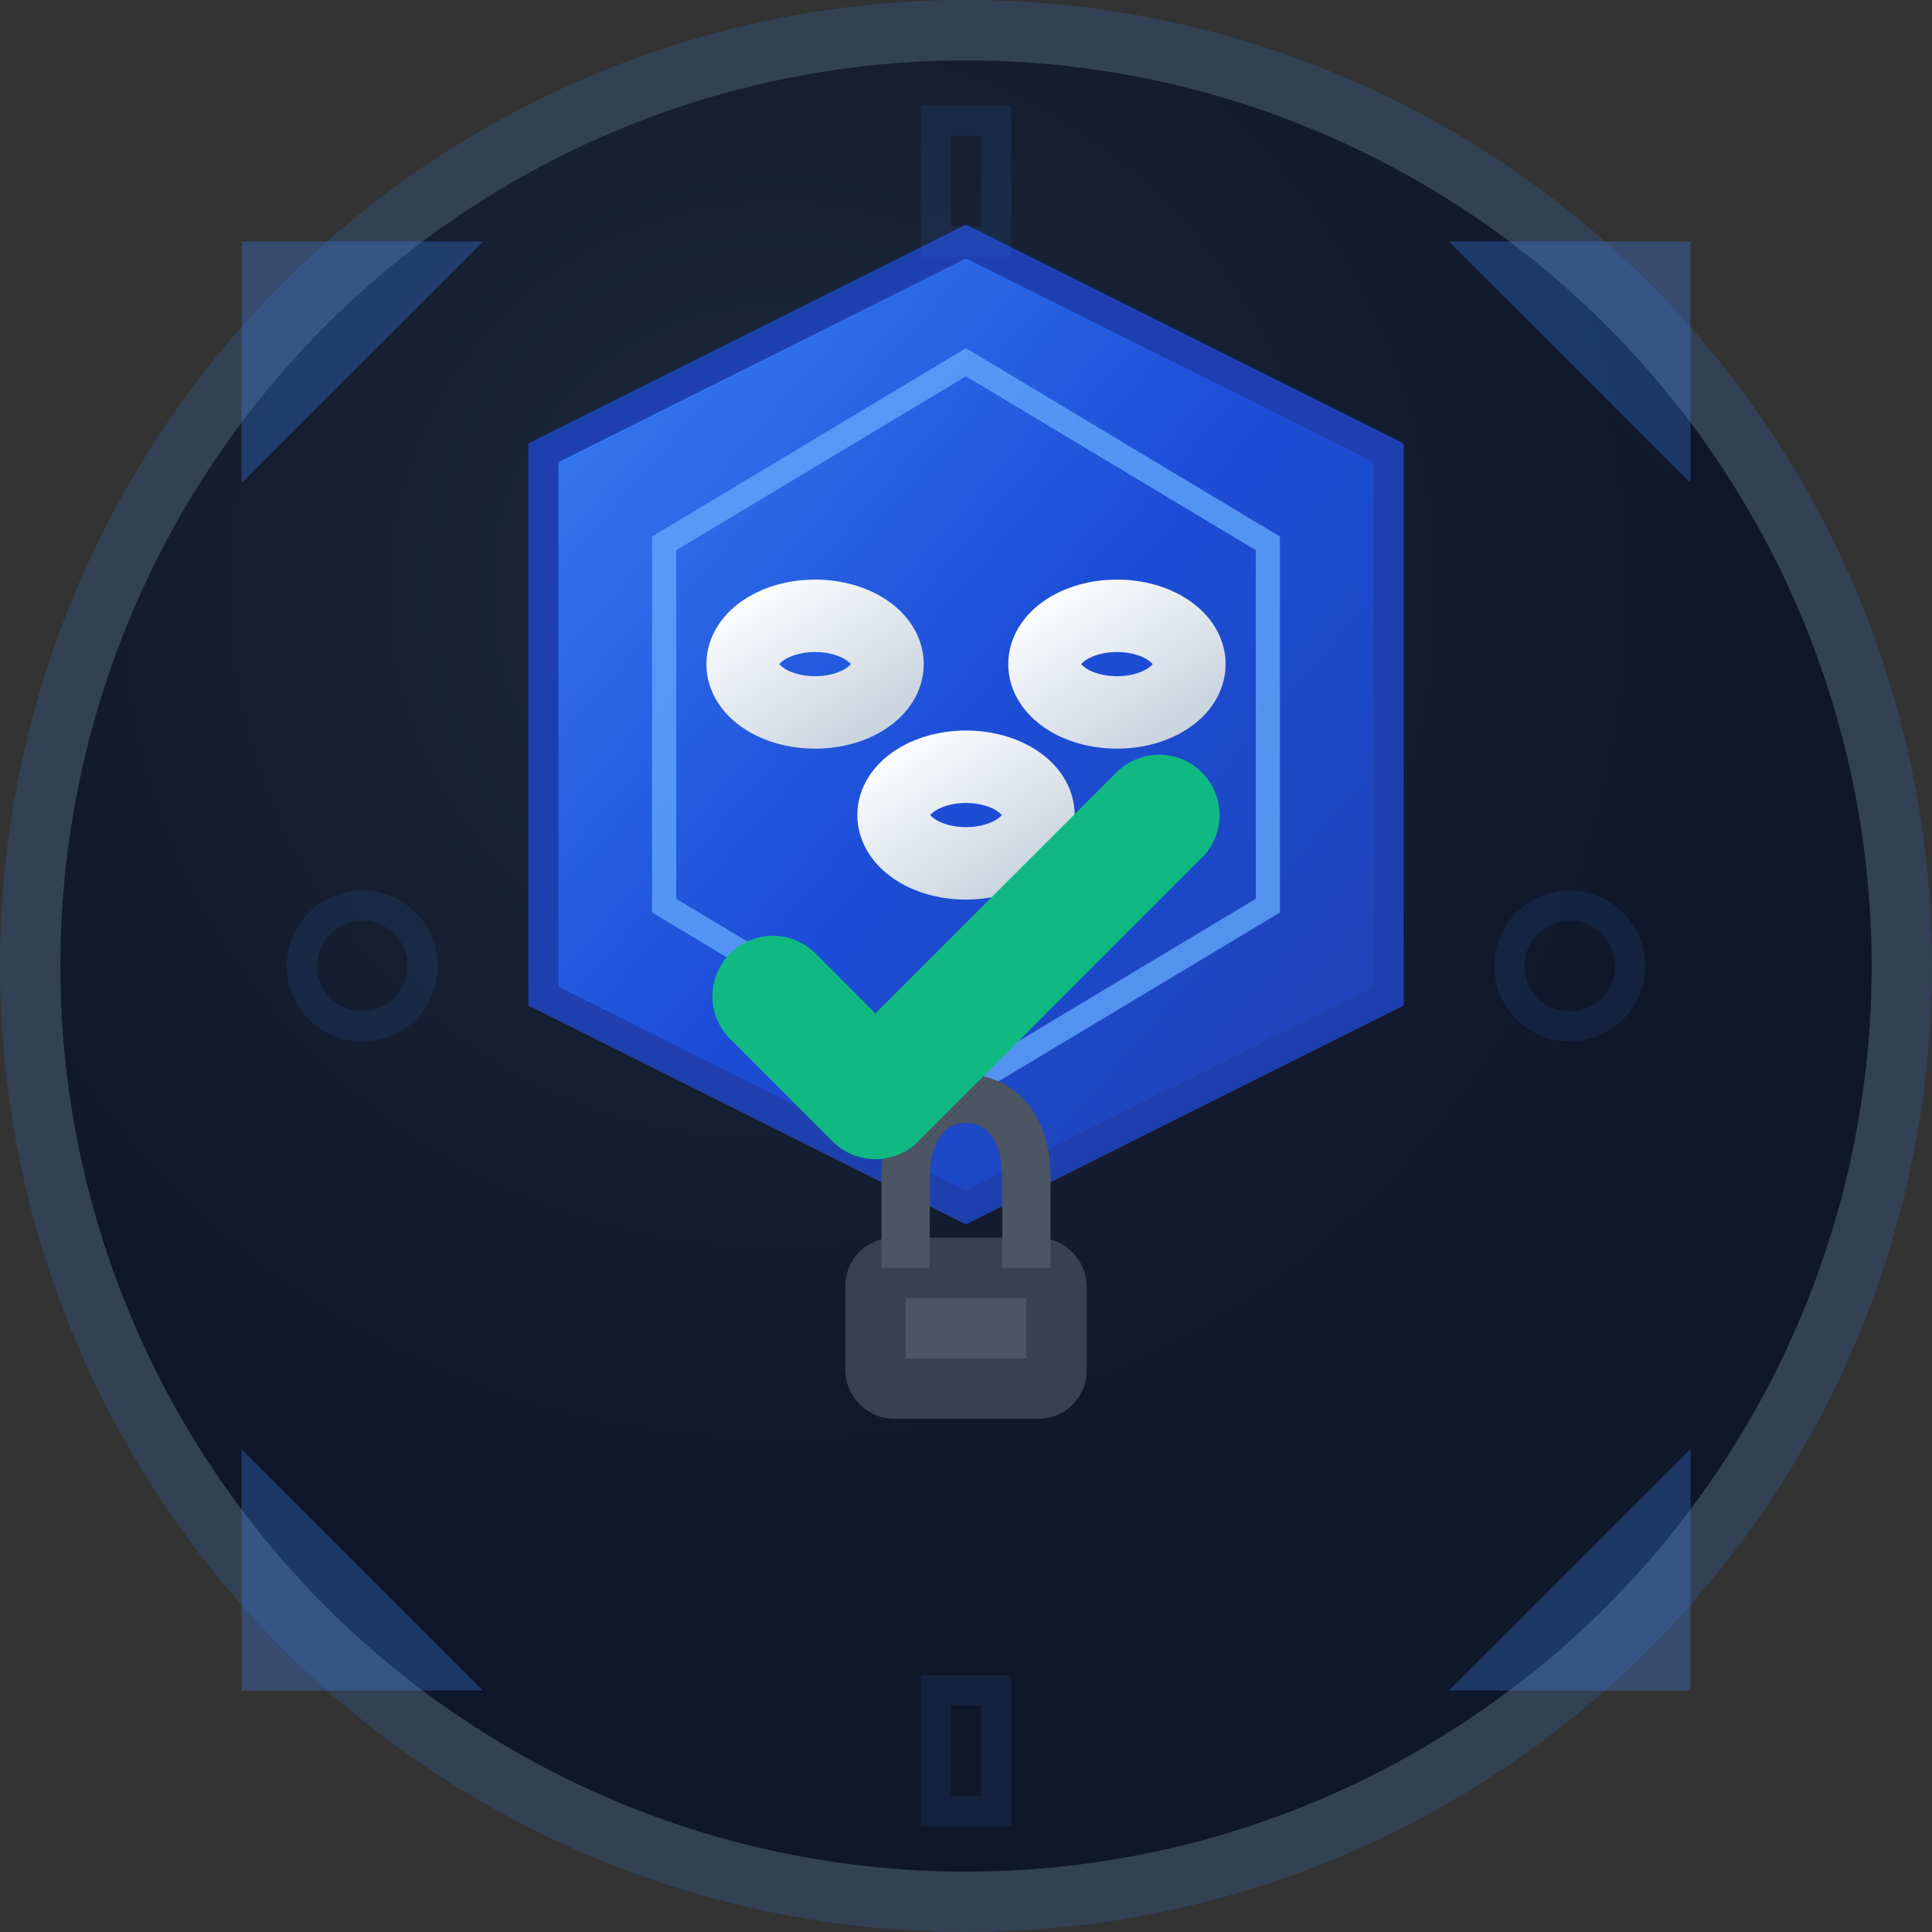 <svg xmlns="http://www.w3.org/2000/svg" viewBox="0 0 32 32" width="32" height="32">
  <rect x="0" y="0" width="32" height="32" fill="#333333" stroke="none"/>
  <defs>
    <!-- Modern gradient backgrounds -->
    <radialGradient id="mainBg" cx="0.4" cy="0.3">
      <stop offset="0%" stop-color="#1e293b"/>
      <stop offset="100%" stop-color="#0f172a"/>
    </radialGradient>
    
    <linearGradient id="hexShield" x1="0%" y1="0%" x2="100%" y2="100%">
      <stop offset="0%" stop-color="#3b82f6"/>
      <stop offset="50%" stop-color="#1d4ed8"/>
      <stop offset="100%" stop-color="#1e40af"/>
    </linearGradient>
    
    <linearGradient id="chainLink" x1="0%" y1="0%" x2="100%" y2="100%">
      <stop offset="0%" stop-color="#f8fafc"/>
      <stop offset="100%" stop-color="#cbd5e0"/>
    </linearGradient>
  </defs>
  
  <!-- Main background -->
  <circle cx="16" cy="16" r="15.5" fill="url(#mainBg)" stroke="#334155" stroke-width="1"/>
  
  <!-- Hexagonal shield shape -->
  <path d="M16 4 L23 7.5 L23 16.5 L16 20 L9 16.5 L9 7.5 Z" 
        fill="url(#hexShield)" 
        stroke="#1e40af" 
        stroke-width="0.5"/>
  
  <!-- Inner hex highlight -->
  <path d="M16 6 L21 9 L21 15 L16 18 L11 15 L11 9 Z" 
        fill="none" 
        stroke="#60a5fa" 
        stroke-width="0.4" 
        opacity="0.8"/>
  
  <!-- Chain pattern inside shield -->
  <g stroke="url(#chainLink)" fill="none" stroke-width="1.2" stroke-linecap="round">
    <!-- Horizontal chain links -->
    <ellipse cx="13.5" cy="11" rx="1.2" ry="0.8"/>
    <ellipse cx="18.5" cy="11" rx="1.2" ry="0.8"/>
    <ellipse cx="16" cy="13.5" rx="1.2" ry="0.8"/>
    
    <!-- Connecting elements -->
    <line x1="14.7" y1="11" x2="17.3" y2="11"/>
    <line x1="16" y1="12.7" x2="16" y2="14.3"/>
  </g>
  
  <!-- Central security symbol -->
  <g fill="#1f2937" stroke="#374151">
    <!-- Lock body -->
    <rect x="14.5" y="21" width="3" height="2" rx="0.3" fill="#4b5563"/>
    <!-- Lock shackle -->
    <path d="M15 21 L15 19.5 C15 18.7 15.4 18.2 16 18.2 C16.6 18.2 17 18.7 17 19.5 L17 21" 
          fill="none" stroke="#4b5563" stroke-width="0.8"/>
  </g>
  
  <!-- Verification checkmark -->
  <path d="M12.8 16.5 L14.5 18.2 L19.2 13.5" 
        fill="none" 
        stroke="#10b981" 
        stroke-width="2" 
        stroke-linecap="round" 
        stroke-linejoin="round"/>
  
  <!-- Modern corner accents -->
  <g opacity="0.3" fill="#3b82f6">
    <!-- Top corners -->
    <polygon points="4,4 8,4 4,8"/>
    <polygon points="28,4 24,4 28,8"/>
    <!-- Bottom corners -->
    <polygon points="4,28 4,24 8,28"/>
    <polygon points="28,28 28,24 24,28"/>
  </g>
  
  <!-- Subtle tech pattern -->
  <g opacity="0.1" stroke="#3b82f6" stroke-width="0.5" fill="none">
    <circle cx="6" cy="16" r="1"/>
    <circle cx="26" cy="16" r="1"/>
    <rect x="15.5" y="2" width="1" height="2"/>
    <rect x="15.5" y="28" width="1" height="2"/>
  </g>
</svg> 